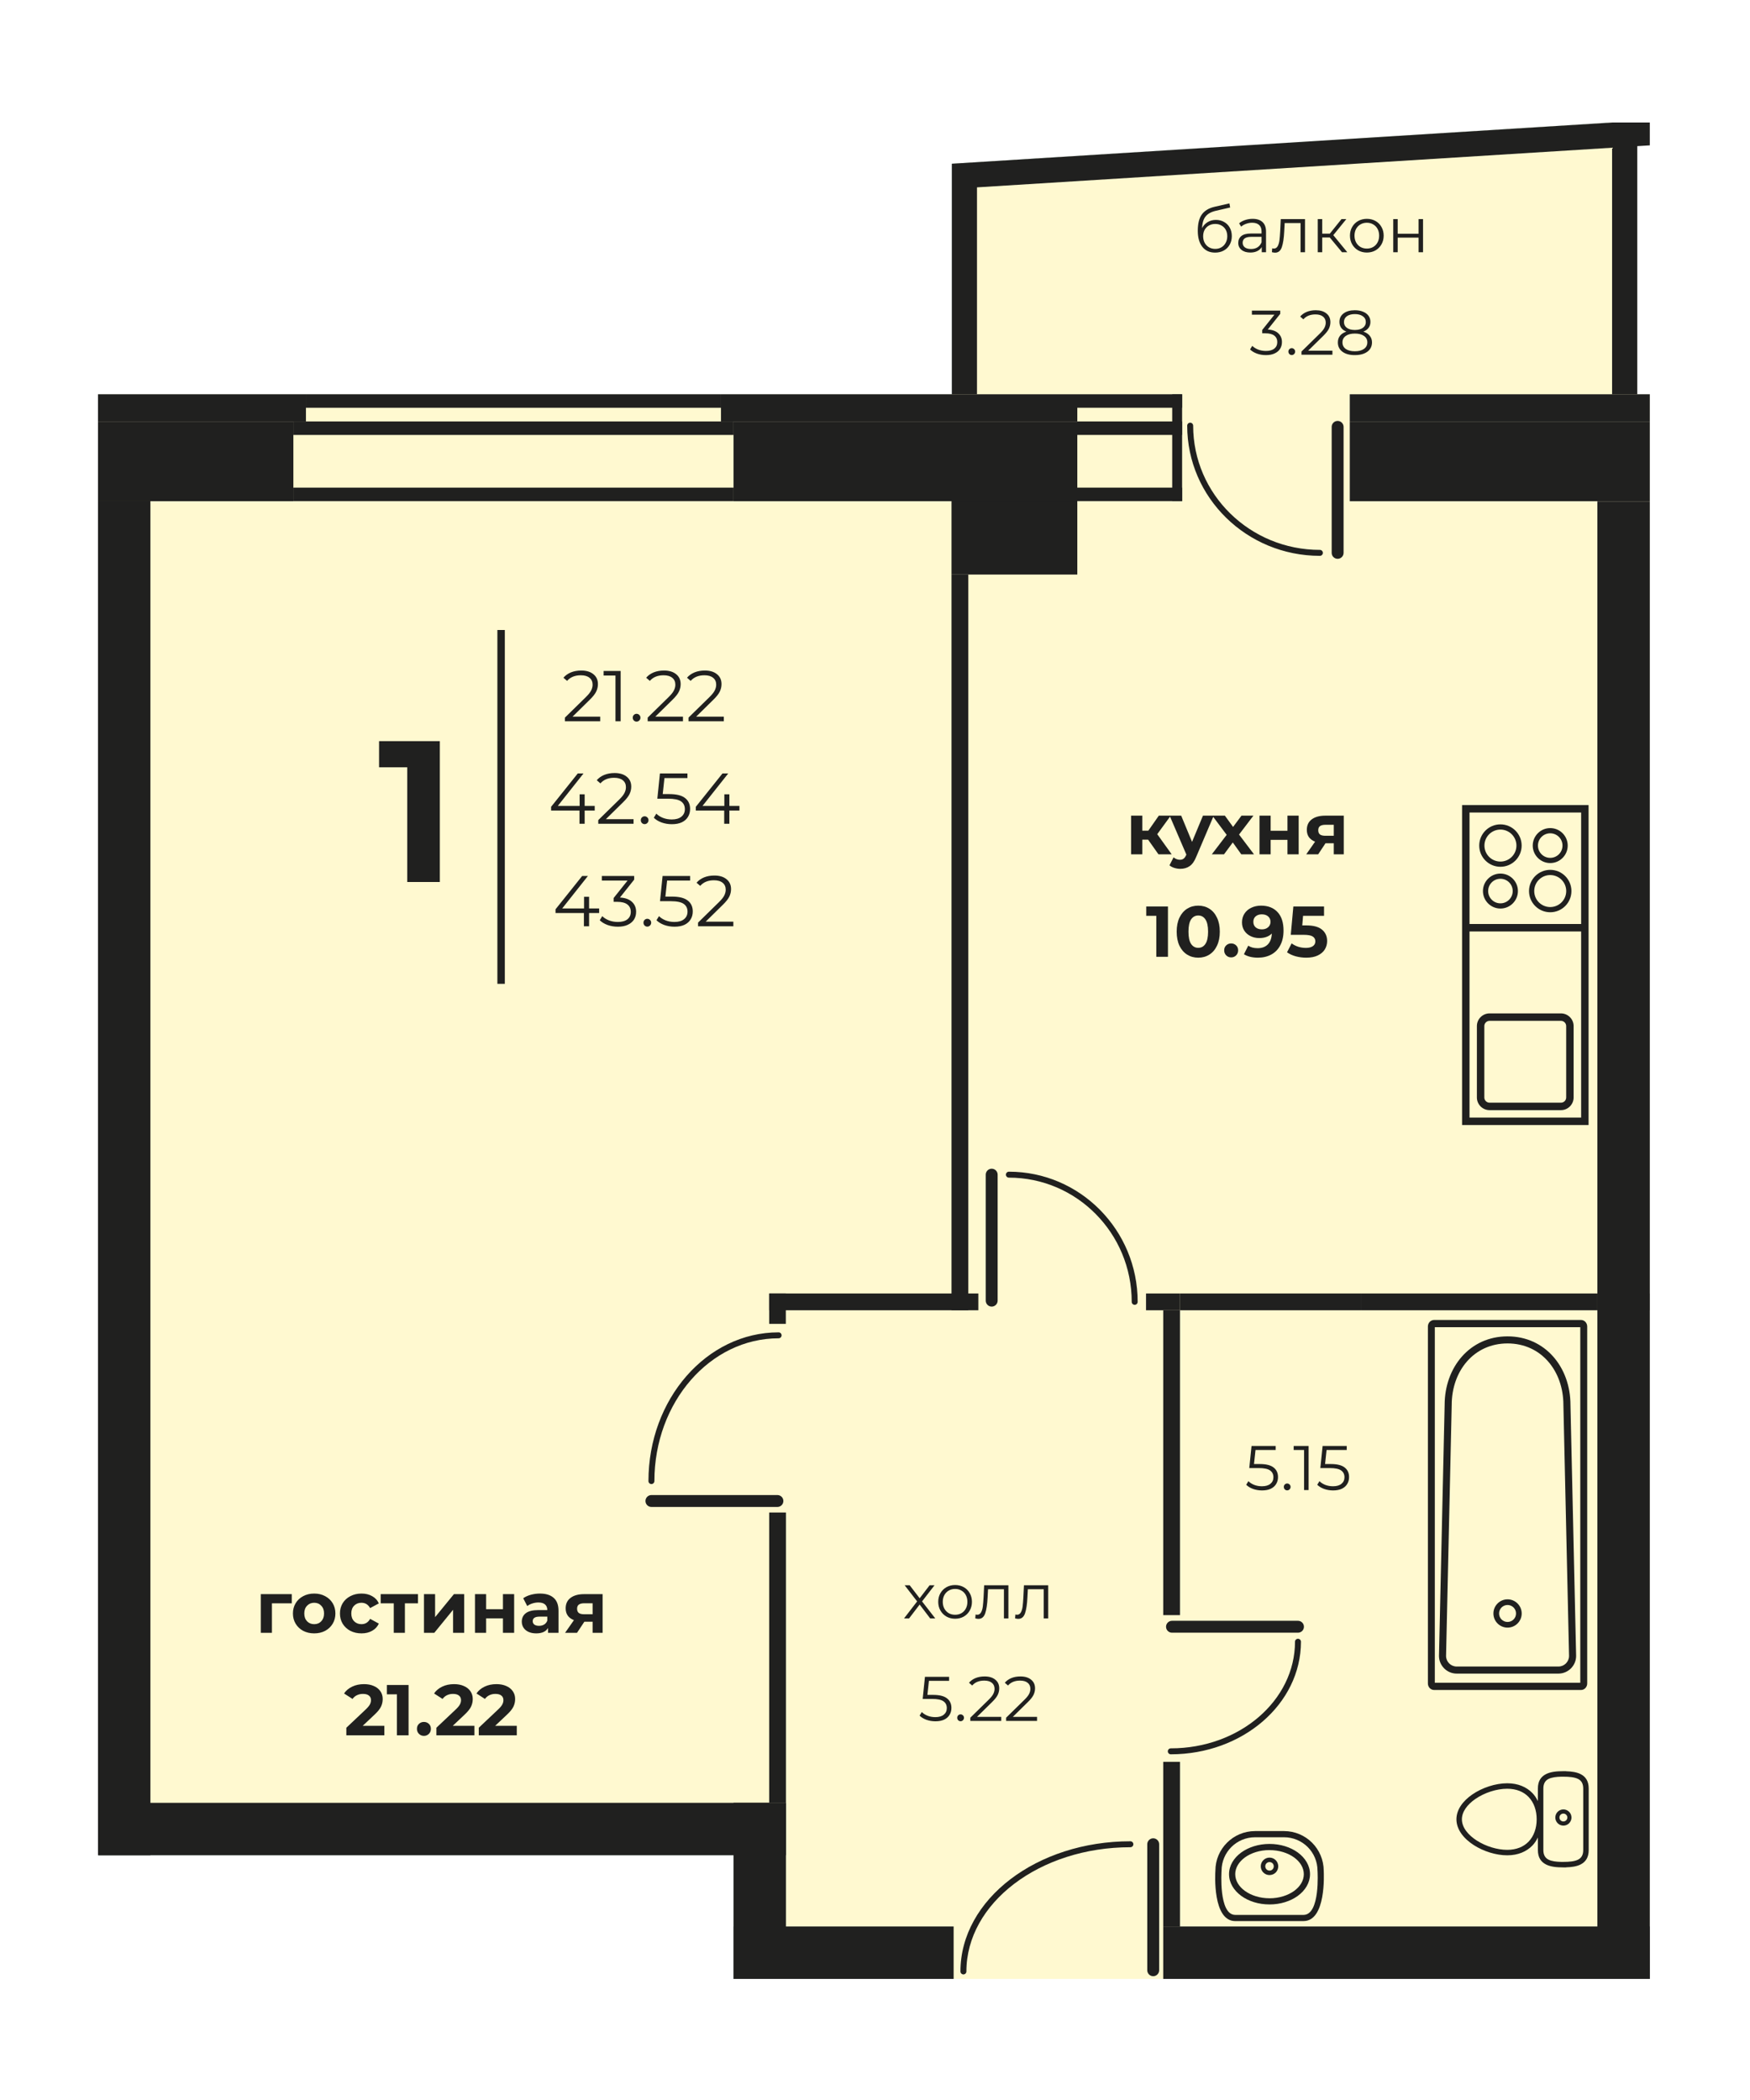 <svg width="500" height="600" viewBox="0 0 500 600" fill="none" xmlns="http://www.w3.org/2000/svg">
<rect width="500" height="600" fill="white"/>
<g clip-path="url(#clip0_2384_28729)">
<path fill-rule="evenodd" clip-rule="evenodd" d="M28 112.654H271.957V46.779L460.228 35H467.785V112.654H471.368V431.812V530.067V565.402H209.579V530.067H28V112.654Z" fill="#94D0F5"/>
<path fill-rule="evenodd" clip-rule="evenodd" d="M28 112.654H271.957V46.779L460.228 35H467.785V112.654H471.368V431.812V530.067V565.402H209.579V530.067H28V112.654Z" fill="#FFF9D0"/>
<path d="M307.8 128.224H271.862V164.157H307.8V128.224Z" fill="#20201F"/>
<path d="M42.975 143.197H28V530.067H42.975V143.197Z" fill="#20201F"/>
<path d="M471.368 143.243H456.393V565.402H471.368V143.243Z" fill="#20201F"/>
<path d="M471.368 550.428H332.351V565.402H471.368V550.428Z" fill="#20201F"/>
<path d="M272.466 550.428H209.58V565.402H272.466V550.428Z" fill="#20201F"/>
<path d="M224.555 515.095H209.58V565.402H224.555V515.095Z" fill="#20201F"/>
<path d="M224.555 515.095H28.123V530.067H224.555V515.095Z" fill="#20201F"/>
<path d="M83.823 120.439H28V143.197H83.823V120.439Z" fill="#20201F"/>
<path d="M307.8 120.439H209.58V143.196H307.8V120.439Z" fill="#20201F"/>
<path d="M471.368 120.439H385.653V143.197H471.368V120.439Z" fill="#20201F"/>
<path d="M87.412 112.654H28V120.439H87.412V112.654Z" fill="#20201F"/>
<path d="M307.8 112.653H205.991V120.439H307.8V112.653Z" fill="#20201F"/>
<path d="M471.368 112.654H385.653V120.439H471.368V112.654Z" fill="#20201F"/>
<path fill-rule="evenodd" clip-rule="evenodd" d="M271.957 46.779L460.709 35H471.368V41.534L467.785 41.758V112.654H460.599V42.206L279.142 53.53V112.654H271.957V46.779Z" fill="#20201F"/>
<path d="M276.659 164.157H271.862V374.36H276.659V164.157Z" fill="#20201F"/>
<path d="M279.524 369.569H219.767V374.36H279.524V369.569Z" fill="#20201F"/>
<path d="M224.523 369.569H219.767V378.245H224.523V369.569Z" fill="#20201F"/>
<path d="M456.392 369.569H388.808V374.36H456.392V369.569Z" fill="#20201F"/>
<path d="M388.808 369.569H337.138V374.36H388.808V369.569Z" fill="#20201F"/>
<path d="M337.139 369.569H327.436V374.36H337.139V369.569Z" fill="#20201F"/>
<path d="M337.138 374.36H332.351V461.466H337.138V374.36Z" fill="#20201F"/>
<path d="M471.368 369.569H471.289V374.36H471.368V369.569Z" fill="#20201F"/>
<path d="M224.555 432.143H219.767V515.095H224.555V432.143Z" fill="#20201F"/>
<path d="M337.138 503.386H332.351V550.428H337.138V503.386Z" fill="#20201F"/>
<path d="M205.99 112.654H87.403V116.506H205.99V112.654Z" fill="#20201F"/>
<path d="M209.58 120.419H83.814V124.27H209.58V120.419Z" fill="#20201F"/>
<path d="M209.58 139.324H83.814V143.175H209.58V139.324Z" fill="#20201F"/>
<path d="M337.744 112.652H307.801V116.504H337.744V112.652Z" fill="#20201F"/>
<path d="M337.744 120.417H307.8V124.268H337.744V120.417Z" fill="#20201F"/>
<path d="M337.744 139.322H307.8V143.173H337.744V139.322Z" fill="#20201F"/>
<path d="M337.744 112.652H334.917V143.195H337.744V112.652Z" fill="#20201F"/>
<path fill-rule="evenodd" clip-rule="evenodd" d="M380.479 121.965C380.479 121.026 381.241 120.264 382.18 120.264C383.119 120.264 383.881 121.026 383.881 121.965V157.961C383.881 158.9 383.119 159.662 382.18 159.662C381.241 159.662 380.479 158.9 380.479 157.961V121.965Z" fill="#20201F"/>
<path fill-rule="evenodd" clip-rule="evenodd" d="M339.201 121.623C339.201 121.153 339.582 120.772 340.052 120.772C340.521 120.772 340.902 121.153 340.902 121.623C340.902 131.42 344.954 140.292 351.501 146.711C358.054 153.135 367.11 157.111 377.112 157.111C377.581 157.111 377.962 157.492 377.962 157.961C377.962 158.43 377.581 158.811 377.112 158.811C366.652 158.811 357.175 154.649 350.312 147.92C343.449 141.191 339.201 131.892 339.201 121.623Z" fill="#20201F"/>
<path fill-rule="evenodd" clip-rule="evenodd" d="M222.117 427.157C223.056 427.157 223.818 427.919 223.818 428.858C223.818 429.797 223.056 430.559 222.117 430.559H186.121C185.182 430.559 184.42 429.797 184.42 428.858C184.42 427.919 185.182 427.157 186.121 427.157H222.117Z" fill="#20201F"/>
<path fill-rule="evenodd" clip-rule="evenodd" d="M222.459 380.671C222.929 380.671 223.31 381.052 223.31 381.521C223.31 381.99 222.929 382.371 222.459 382.371C212.68 382.371 203.821 386.923 197.404 394.277C190.96 401.663 186.971 411.877 186.971 423.164C186.971 423.633 186.59 424.014 186.121 424.014C185.652 424.014 185.271 423.633 185.271 423.164C185.271 411.458 189.421 400.848 196.128 393.161C202.861 385.445 212.171 380.671 222.459 380.671Z" fill="#20201F"/>
<path fill-rule="evenodd" clip-rule="evenodd" d="M285.041 371.615C285.041 372.554 284.279 373.315 283.34 373.315C282.402 373.315 281.64 372.554 281.64 371.615V335.618C281.64 334.68 282.402 333.918 283.34 333.918C284.279 333.918 285.041 334.68 285.041 335.618V371.615Z" fill="#20201F"/>
<path fill-rule="evenodd" clip-rule="evenodd" d="M325.047 371.957C325.047 372.426 324.666 372.807 324.197 372.807C323.727 372.807 323.346 372.426 323.346 371.957C323.346 362.157 319.416 353.283 313.064 346.862C306.713 340.441 297.941 336.469 288.255 336.469C287.785 336.469 287.404 336.088 287.404 335.618C287.404 335.149 287.785 334.768 288.255 334.768C298.413 334.768 307.614 338.933 314.273 345.666C320.928 352.394 325.047 361.691 325.047 371.957Z" fill="#20201F"/>
<path fill-rule="evenodd" clip-rule="evenodd" d="M334.855 466.486C333.916 466.486 333.154 465.724 333.154 464.786C333.154 463.847 333.916 463.085 334.855 463.085H370.851C371.79 463.085 372.552 463.847 372.552 464.786C372.552 465.724 371.79 466.486 370.851 466.486H334.855Z" fill="#20201F"/>
<path fill-rule="evenodd" clip-rule="evenodd" d="M334.513 501.228C334.043 501.228 333.662 500.847 333.662 500.378C333.662 499.909 334.043 499.528 334.513 499.528C344.338 499.528 353.227 496.101 359.651 490.565C366.044 485.056 370 477.454 370 469.067C370 468.598 370.381 468.217 370.851 468.217C371.32 468.217 371.701 468.598 371.701 469.067C371.701 477.969 367.519 486.024 360.76 491.848C354.036 497.642 344.754 501.228 334.513 501.228Z" fill="#20201F"/>
<path fill-rule="evenodd" clip-rule="evenodd" d="M331.19 562.926C331.19 563.865 330.428 564.627 329.489 564.627C328.551 564.627 327.789 563.865 327.789 562.926V526.93C327.789 525.991 328.551 525.229 329.489 525.229C330.428 525.229 331.19 525.991 331.19 526.93V562.926Z" fill="#20201F"/>
<path fill-rule="evenodd" clip-rule="evenodd" d="M276.114 563.268C276.114 563.737 275.733 564.118 275.264 564.118C274.795 564.118 274.414 563.737 274.414 563.268C274.414 552.955 279.883 543.633 288.722 536.9C297.498 530.216 309.608 526.079 322.967 526.079C323.436 526.079 323.817 526.46 323.817 526.93C323.817 527.399 323.436 527.78 322.967 527.78C309.986 527.78 298.242 531.782 289.751 538.248C281.327 544.666 276.114 553.514 276.114 563.268Z" fill="#20201F"/>
<path fill-rule="evenodd" clip-rule="evenodd" d="M453.879 231.083V321.437H417.737V230.02H453.879V231.083ZM449.606 293.158C449.606 292.164 449.199 291.258 448.541 290.604C447.886 289.951 446.983 289.543 445.992 289.543H425.582C424.591 289.543 423.688 289.951 423.029 290.604C422.375 291.258 421.968 292.164 421.968 293.158V313.568C421.968 314.559 422.375 315.463 423.029 316.121C423.682 316.775 424.587 317.181 425.582 317.181H445.992C446.987 317.181 447.892 316.775 448.543 316.118C449.199 315.463 449.606 314.559 449.606 313.568V293.158ZM447.917 241.593C447.917 240.217 447.357 238.967 446.453 238.061C445.549 237.157 444.299 236.597 442.921 236.597C441.546 236.597 440.297 237.157 439.389 238.064C438.485 238.969 437.925 240.218 437.925 241.593C437.925 242.971 438.485 244.221 439.391 245.123C440.295 246.029 441.545 246.589 442.921 246.589C444.299 246.589 445.549 246.029 446.453 245.125C447.357 244.221 447.917 242.971 447.917 241.593ZM434.754 241.593C434.754 239.921 434.074 238.406 432.978 237.309C431.882 236.213 430.366 235.534 428.695 235.534C427.023 235.534 425.507 236.213 424.411 237.309C423.315 238.406 422.636 239.921 422.636 241.593C422.636 243.264 423.315 244.78 424.411 245.876C425.507 246.973 427.023 247.652 428.695 247.652C430.366 247.652 431.882 246.973 432.978 245.876C434.074 244.78 434.754 243.264 434.754 241.593ZM431.927 244.825C432.753 244 433.266 242.855 433.266 241.593C433.266 240.33 432.753 239.186 431.927 238.361C431.101 237.535 429.957 237.022 428.695 237.022C427.432 237.022 426.288 237.535 425.462 238.361C424.637 239.186 424.124 240.33 424.124 241.593C424.124 242.855 424.637 244 425.462 244.825C426.288 245.651 427.432 246.164 428.695 246.164C429.957 246.164 431.101 245.651 431.927 244.825ZM448.98 254.588C448.98 252.916 448.301 251.4 447.204 250.304C446.108 249.208 444.593 248.529 442.921 248.529C441.249 248.529 439.733 249.207 438.637 250.303C437.541 251.4 436.862 252.916 436.862 254.588C436.862 256.26 437.541 257.775 438.638 258.871C439.734 259.967 441.249 260.647 442.921 260.647C444.592 260.647 446.108 259.967 447.204 258.871C448.301 257.775 448.98 256.259 448.98 254.588ZM446.153 257.82C446.979 256.994 447.492 255.85 447.492 254.588C447.492 253.325 446.979 252.181 446.153 251.355C445.328 250.53 444.184 250.017 442.921 250.017C441.658 250.017 440.513 250.529 439.688 251.355C438.862 252.18 438.35 253.325 438.35 254.588C438.35 255.851 438.863 256.994 439.689 257.82C440.514 258.646 441.658 259.159 442.921 259.159C444.183 259.159 445.328 258.646 446.153 257.82ZM433.691 254.588C433.691 253.212 433.13 251.962 432.226 251.056C431.322 250.152 430.072 249.592 428.695 249.592C427.32 249.592 426.07 250.152 425.163 251.059C424.259 251.964 423.699 253.213 423.699 254.588C423.699 255.965 424.259 257.215 425.165 258.118C426.069 259.023 427.319 259.584 428.695 259.584C430.072 259.584 431.322 259.023 432.226 258.12C433.13 257.215 433.691 255.965 433.691 254.588ZM431.175 257.068C431.809 256.435 432.203 255.556 432.203 254.588C432.203 253.617 431.811 252.739 431.178 252.107C430.542 251.474 429.663 251.08 428.695 251.08C427.724 251.08 426.846 251.472 426.214 252.105C425.579 252.739 425.187 253.617 425.187 254.588C425.187 255.556 425.581 256.435 426.214 257.068C426.846 257.704 427.724 258.096 428.695 258.096C429.663 258.096 430.542 257.702 431.175 257.068ZM445.402 244.074C446.035 243.44 446.429 242.562 446.429 241.593C446.429 240.622 446.037 239.744 445.404 239.112C444.768 238.479 443.89 238.085 442.921 238.085C441.95 238.085 441.072 238.477 440.44 239.11C439.805 239.744 439.413 240.622 439.413 241.593C439.413 242.562 439.807 243.44 440.44 244.074C441.072 244.709 441.95 245.101 442.921 245.101C443.89 245.101 444.768 244.707 445.402 244.074ZM447.48 313.568V293.158C447.48 292.75 447.312 292.377 447.042 292.107C446.775 291.837 446.402 291.669 445.992 291.669H425.582C425.172 291.669 424.799 291.837 424.53 292.105C424.262 292.377 424.094 292.75 424.094 293.158V313.568C424.094 313.978 424.261 314.35 424.528 314.617C424.802 314.887 425.176 315.055 425.582 315.055H445.992C446.398 315.055 446.772 314.887 447.042 314.617C447.313 314.35 447.48 313.978 447.48 313.568ZM419.863 264.001H451.753V232.146H419.863V264.001ZM451.753 266.127H419.863V319.311H451.753V266.127Z" fill="#20201F"/>
<path fill-rule="evenodd" clip-rule="evenodd" d="M421.09 527.18C423.887 528.978 427.476 530.089 430.631 530.089C433.736 530.089 436.16 529.024 437.847 527.279V527.274C438.485 526.614 438.979 525.829 439.397 524.999V528.586C439.397 530.728 440.292 531.983 441.728 532.712C443.035 533.377 444.764 533.541 446.66 533.541H447.442V533.521C449.022 533.477 450.464 533.28 451.588 532.712C453.023 531.983 453.914 530.728 453.914 528.597V511.002C453.914 508.862 453.023 507.608 451.588 506.884C450.464 506.32 449.022 506.116 447.442 506.074V506.054H446.66C444.764 506.054 443.035 506.219 441.728 506.884C440.292 507.608 439.397 508.862 439.397 511.002V514.597C438.979 513.766 438.49 512.984 437.847 512.322C436.16 510.574 433.736 509.508 430.631 509.508C427.296 509.508 423.48 510.751 420.617 512.733C417.976 514.563 416.122 517.036 416.122 519.798C416.122 522.722 418.201 525.326 421.09 527.18ZM448.993 519.291H448.998V519.293C448.998 519.924 448.735 520.505 448.317 520.924V520.929C447.9 521.345 447.324 521.604 446.685 521.604C446.046 521.604 445.475 521.345 445.058 520.929H445.05L445.051 520.924C444.633 520.503 444.376 519.924 444.376 519.293C444.376 518.652 444.633 518.073 445.05 517.658C445.467 517.241 446.046 516.98 446.685 516.98C447.324 516.98 447.895 517.241 448.317 517.658C448.735 518.073 448.993 518.652 448.993 519.291ZM447.81 519.288V519.293C447.81 519.605 447.686 519.886 447.49 520.086H447.482C447.281 520.287 446.995 520.416 446.685 520.416C446.37 520.416 446.081 520.291 445.885 520.096L445.88 520.088C445.683 519.886 445.557 519.605 445.557 519.293C445.557 518.971 445.683 518.691 445.88 518.491C446.081 518.294 446.37 518.17 446.685 518.17C447 518.17 447.286 518.294 447.482 518.5C447.691 518.696 447.818 518.98 447.818 519.288H447.81ZM440.96 511.002C440.96 509.558 441.527 508.733 442.426 508.273C443.358 507.809 444.65 507.652 446.111 507.625H446.66C448.343 507.625 449.851 507.753 450.89 508.273C451.789 508.733 452.35 509.56 452.35 511.002V528.597C452.35 530.037 451.789 530.86 450.89 531.32C449.851 531.843 448.343 531.97 446.66 531.97H446.051C444.62 531.938 443.337 531.784 442.426 531.322C441.519 530.86 440.96 530.03 440.96 528.586V511.002ZM421.502 514.013C424.114 512.202 427.595 511.069 430.631 511.069C433.284 511.069 435.325 511.955 436.725 513.402C438.259 514.984 439.051 517.263 439.051 519.798C439.051 522.336 438.259 524.613 436.725 526.199C435.325 527.642 433.284 528.527 430.631 528.527C427.763 528.527 424.488 527.512 421.929 525.869C419.462 524.285 417.685 522.129 417.685 519.798C417.685 517.606 419.265 515.569 421.502 514.013Z" fill="#20201F"/>
<path fill-rule="evenodd" clip-rule="evenodd" d="M372.429 548.876L352.939 548.882C346.42 548.882 347.188 535.39 347.255 534.489C347.255 531.366 348.529 528.532 350.582 526.482C352.63 524.435 355.469 523.166 358.591 523.166H366.862C369.991 523.166 372.826 524.432 374.88 526.482C376.926 528.532 378.195 531.371 378.209 534.494C378.251 535.41 378.922 548.882 372.429 548.876ZM362.723 535.733V535.731C363.409 535.724 364.041 535.454 364.493 535.003C364.937 534.545 365.211 533.92 365.211 533.238C365.211 532.549 364.935 531.923 364.484 531.474C364.033 531.022 363.409 530.746 362.721 530.746C362.037 530.746 361.412 531.022 360.961 531.474H360.953V531.479C360.502 531.928 360.221 532.549 360.221 533.238C360.221 533.92 360.502 534.554 360.953 535.003H360.955C361.406 535.454 362.037 535.737 362.721 535.737L362.723 535.733ZM362.727 534.462C363.053 534.462 363.36 534.327 363.58 534.102C363.794 533.888 363.932 533.58 363.932 533.238C363.932 532.898 363.8 532.589 363.586 532.369C363.364 532.157 363.064 532.018 362.721 532.021C362.377 532.021 362.08 532.155 361.86 532.369L361.855 532.374C361.636 532.589 361.503 532.898 361.503 533.238C361.503 533.574 361.645 533.882 361.857 534.102L361.862 534.105C362.077 534.321 362.384 534.451 362.716 534.451L362.727 534.448V534.462ZM362.723 544.127C365.865 544.127 368.718 543.19 370.792 541.688C372.947 540.116 374.286 537.92 374.288 535.487C374.288 533.045 372.947 530.85 370.792 529.275C368.71 527.764 365.856 526.836 362.713 526.836H362.699C359.565 526.844 356.719 527.779 354.639 529.285C352.493 530.855 351.156 533.045 351.154 535.474L351.156 535.487C351.156 537.926 352.493 540.109 354.656 541.688C356.725 543.193 359.576 544.127 362.716 544.124L362.723 544.127ZM362.723 542.369C365.477 542.364 367.965 541.556 369.764 540.257C371.463 539.016 372.52 537.324 372.52 535.487C372.52 533.639 371.463 531.947 369.751 530.701C367.961 529.407 365.477 528.602 362.713 528.602H362.708L362.699 528.597C359.943 528.602 357.465 529.407 355.675 530.708C353.981 531.945 352.925 533.639 352.92 535.474L352.925 535.487C352.922 537.328 353.979 539.021 355.681 540.257C357.472 541.551 359.957 542.364 362.713 542.361H362.723V542.369ZM372.423 547.117C377.262 547.117 376.438 534.591 376.438 534.559L376.43 534.494C376.43 531.854 375.364 529.467 373.639 527.73C371.898 526 369.506 524.931 366.862 524.931H358.6C355.946 524.931 353.55 525.994 351.817 527.73C350.086 529.458 349.021 531.854 349.016 534.494L349.013 534.556C349.013 534.588 348.125 547.117 352.944 547.117H372.423Z" fill="#20201F"/>
<path fill-rule="evenodd" clip-rule="evenodd" d="M451.509 480.789V379.2H409.95V480.789H451.509ZM426.69 460.993C426.69 459.877 427.142 458.867 427.873 458.137C428.607 457.406 429.616 456.954 430.729 456.954C431.842 456.954 432.852 457.406 433.583 458.137C434.316 458.871 434.769 459.88 434.769 460.993C434.769 462.107 434.316 463.115 433.586 463.847C432.856 464.58 431.845 465.033 430.729 465.033C429.614 465.033 428.603 464.58 427.873 463.85C427.142 463.12 426.69 462.109 426.69 460.993ZM429.014 459.278C429.451 458.841 430.059 458.57 430.729 458.57C431.4 458.57 432.007 458.841 432.445 459.278C432.881 459.715 433.153 460.323 433.153 460.993C433.153 461.664 432.881 462.271 432.444 462.708C432.005 463.146 431.398 463.417 430.729 463.417C430.06 463.417 429.454 463.146 429.015 462.708C428.577 462.269 428.306 461.662 428.306 460.993C428.306 460.324 428.577 459.718 429.014 459.278ZM411.139 473.121L412.755 401.409C412.755 390.638 419.959 381.818 430.729 381.818C441.5 381.818 448.704 390.638 448.704 401.409L450.32 473.121C450.32 474.511 449.751 475.774 448.837 476.688C447.919 477.602 446.657 478.17 445.27 478.17H416.188C414.804 478.17 413.542 477.602 412.626 476.688C411.707 475.768 411.139 474.506 411.139 473.121ZM414.775 401.409C414.775 391.742 421.062 383.838 430.729 383.838C440.396 383.838 446.684 391.742 446.684 401.409L448.3 473.121C448.3 473.952 447.958 474.71 447.409 475.264C446.862 475.81 446.105 476.151 445.27 476.151H416.188C415.354 476.151 414.597 475.81 414.046 475.259C413.499 474.713 413.159 473.956 413.159 473.121L414.775 401.409ZM453.487 378.987V481.002C453.487 481.509 453.286 481.972 452.967 482.307C452.647 482.645 452.201 482.853 451.712 482.853H409.746C409.258 482.853 408.812 482.645 408.492 482.311C408.171 481.976 407.972 481.512 407.972 481.002V378.987C407.972 378.477 408.171 378.013 408.492 377.677C408.816 377.345 409.26 377.135 409.746 377.135H451.712C452.199 377.135 452.642 377.344 452.964 377.677C453.287 378.017 453.487 378.479 453.487 378.987Z" fill="#20201F"/>
<path d="M144.235 180H142.109V281.095H144.235V180Z" fill="#20201F"/>
<path d="M171.491 204.764V206.078H161.409V205.031L167.384 199.179C168.137 198.44 168.644 197.803 168.904 197.269C169.177 196.722 169.314 196.174 169.314 195.627C169.314 194.778 169.02 194.121 168.431 193.656C167.856 193.176 167.028 192.937 165.947 192.937C164.263 192.937 162.956 193.471 162.025 194.538L160.978 193.635C161.539 192.978 162.251 192.471 163.113 192.116C163.989 191.76 164.975 191.582 166.07 191.582C167.535 191.582 168.691 191.931 169.54 192.629C170.403 193.313 170.834 194.258 170.834 195.462C170.834 196.202 170.669 196.913 170.341 197.598C170.012 198.282 169.39 199.069 168.472 199.959L163.586 204.764H171.491ZM177.329 191.705V206.078H175.851V193.019H172.463V191.705H177.329ZM181.874 206.181C181.573 206.181 181.313 206.071 181.094 205.852C180.888 205.633 180.786 205.366 180.786 205.051C180.786 204.736 180.888 204.476 181.094 204.271C181.313 204.052 181.573 203.942 181.874 203.942C182.175 203.942 182.435 204.052 182.654 204.271C182.873 204.476 182.983 204.736 182.983 205.051C182.983 205.366 182.873 205.633 182.654 205.852C182.435 206.071 182.175 206.181 181.874 206.181ZM195.132 204.764V206.078H185.05V205.031L191.025 199.179C191.778 198.44 192.284 197.803 192.544 197.269C192.818 196.722 192.955 196.174 192.955 195.627C192.955 194.778 192.661 194.121 192.072 193.656C191.497 193.176 190.669 192.937 189.588 192.937C187.904 192.937 186.597 193.471 185.666 194.538L184.619 193.635C185.18 192.978 185.892 192.471 186.754 192.116C187.63 191.76 188.616 191.582 189.711 191.582C191.176 191.582 192.332 191.931 193.181 192.629C194.043 193.313 194.475 194.258 194.475 195.462C194.475 196.202 194.31 196.913 193.982 197.598C193.653 198.282 193.03 199.069 192.113 199.959L187.226 204.764H195.132ZM206.802 204.764V206.078H196.72V205.031L202.695 199.179C203.448 198.44 203.954 197.803 204.214 197.269C204.488 196.722 204.625 196.174 204.625 195.627C204.625 194.778 204.331 194.121 203.742 193.656C203.167 193.176 202.339 192.937 201.258 192.937C199.574 192.937 198.267 193.471 197.336 194.538L196.289 193.635C196.85 192.978 197.562 192.471 198.424 192.116C199.3 191.76 200.286 191.582 201.381 191.582C202.846 191.582 204.002 191.931 204.851 192.629C205.713 193.313 206.145 194.258 206.145 195.462C206.145 196.202 205.98 196.913 205.652 197.598C205.323 198.282 204.7 199.069 203.783 199.959L198.896 204.764H206.802Z" fill="#20201F"/>
<path d="M169.92 231.586H167.046V235.364H165.568V231.586H157.457V230.518L165.075 220.991H166.717L159.367 230.272H165.609V226.946H167.046V230.272H169.92V231.586ZM181.013 234.05V235.364H170.931V234.317L176.906 228.465C177.659 227.726 178.166 227.089 178.426 226.555C178.699 226.008 178.836 225.46 178.836 224.913C178.836 224.064 178.542 223.407 177.953 222.942C177.379 222.463 176.55 222.223 175.469 222.223C173.785 222.223 172.478 222.757 171.547 223.825L170.5 222.921C171.061 222.264 171.773 221.758 172.635 221.402C173.512 221.046 174.497 220.868 175.592 220.868C177.057 220.868 178.214 221.217 179.062 221.915C179.925 222.599 180.356 223.544 180.356 224.749C180.356 225.488 180.192 226.2 179.863 226.884C179.534 227.568 178.912 228.355 177.995 229.245L173.108 234.05H181.013ZM184.177 235.467C183.876 235.467 183.616 235.357 183.397 235.138C183.192 234.919 183.089 234.652 183.089 234.337C183.089 234.023 183.192 233.762 183.397 233.557C183.616 233.338 183.876 233.229 184.177 233.229C184.479 233.229 184.739 233.338 184.958 233.557C185.177 233.762 185.286 234.023 185.286 234.337C185.286 234.652 185.177 234.919 184.958 235.138C184.739 235.357 184.479 235.467 184.177 235.467ZM191.198 226.884C193.279 226.884 194.791 227.26 195.736 228.013C196.694 228.752 197.173 229.793 197.173 231.134C197.173 231.969 196.974 232.715 196.577 233.372C196.194 234.029 195.612 234.55 194.832 234.933C194.052 235.302 193.094 235.487 191.958 235.487C190.931 235.487 189.952 235.323 189.021 234.994C188.104 234.652 187.365 234.2 186.804 233.639L187.523 232.469C188.002 232.962 188.631 233.365 189.412 233.68C190.192 233.981 191.034 234.132 191.937 234.132C193.128 234.132 194.045 233.865 194.688 233.331C195.346 232.797 195.674 232.086 195.674 231.196C195.674 230.21 195.304 229.464 194.565 228.958C193.84 228.451 192.608 228.198 190.869 228.198H187.81L188.549 220.991H196.413V222.305H189.843L189.35 226.884H191.198ZM211.267 231.586H208.392V235.364H206.914V231.586H198.803V230.518L206.421 220.991H208.064L200.713 230.272H206.955V226.946H208.392V230.272H211.267V231.586Z" fill="#20201F"/>
<path d="M171.183 260.872H168.309V264.65H166.83V260.872H158.72V259.804L166.337 250.277H167.98L160.629 259.558H166.871V256.231H168.309V259.558H171.183V260.872ZM177.127 256.437C178.633 256.519 179.776 256.929 180.556 257.669C181.35 258.394 181.747 259.345 181.747 260.523C181.747 261.344 181.548 262.076 181.152 262.72C180.755 263.349 180.166 263.849 179.386 264.218C178.605 264.588 177.654 264.773 176.532 264.773C175.491 264.773 174.506 264.609 173.575 264.28C172.658 263.938 171.919 263.486 171.357 262.925L172.076 261.755C172.555 262.247 173.192 262.651 173.986 262.966C174.78 263.267 175.628 263.418 176.532 263.418C177.709 263.418 178.619 263.164 179.262 262.658C179.906 262.138 180.228 261.426 180.228 260.523C180.228 259.633 179.906 258.935 179.262 258.428C178.619 257.922 177.647 257.669 176.347 257.669H175.32V256.58L179.304 251.591H171.953V250.277H181.193V251.324L177.127 256.437ZM184.939 264.752C184.638 264.752 184.378 264.643 184.159 264.424C183.953 264.205 183.851 263.938 183.851 263.623C183.851 263.308 183.953 263.048 184.159 262.843C184.378 262.624 184.638 262.514 184.939 262.514C185.24 262.514 185.5 262.624 185.719 262.843C185.938 263.048 186.048 263.308 186.048 263.623C186.048 263.938 185.938 264.205 185.719 264.424C185.5 264.643 185.24 264.752 184.939 264.752ZM191.959 256.17C194.04 256.17 195.553 256.546 196.497 257.299C197.455 258.038 197.934 259.078 197.934 260.42C197.934 261.255 197.736 262.001 197.339 262.658C196.956 263.315 196.374 263.835 195.594 264.218C194.813 264.588 193.855 264.773 192.719 264.773C191.692 264.773 190.714 264.609 189.783 264.28C188.866 263.938 188.127 263.486 187.565 262.925L188.284 261.755C188.763 262.247 189.393 262.651 190.173 262.966C190.953 263.267 191.795 263.418 192.698 263.418C193.889 263.418 194.807 263.151 195.45 262.617C196.107 262.083 196.435 261.371 196.435 260.481C196.435 259.496 196.066 258.75 195.327 258.243C194.601 257.737 193.369 257.484 191.631 257.484H188.571L189.311 250.277H197.175V251.591H190.604L190.111 256.17H191.959ZM209.526 263.336V264.65H199.444V263.602L205.419 257.751C206.172 257.011 206.678 256.375 206.938 255.841C207.212 255.294 207.349 254.746 207.349 254.198C207.349 253.35 207.055 252.693 206.466 252.227C205.891 251.748 205.063 251.509 203.982 251.509C202.298 251.509 200.991 252.043 200.06 253.11L199.013 252.207C199.574 251.55 200.286 251.043 201.148 250.687C202.024 250.331 203.01 250.154 204.105 250.154C205.57 250.154 206.726 250.503 207.575 251.201C208.437 251.885 208.869 252.83 208.869 254.034C208.869 254.773 208.704 255.485 208.376 256.17C208.047 256.854 207.424 257.641 206.507 258.531L201.62 263.336H209.526Z" fill="#20201F"/>
<path d="M125.667 211.756V252H116.354V219.23H108.305V211.756H125.667Z" fill="#20201F"/>
<path d="M83.361 458.096H77.694V466.514H74.512V455.468H83.361V458.096ZM89.772 466.679C88.608 466.679 87.561 466.439 86.63 465.96C85.713 465.467 84.995 464.79 84.474 463.927C83.954 463.065 83.694 462.086 83.694 460.991C83.694 459.896 83.954 458.917 84.474 458.055C84.995 457.193 85.713 456.522 86.63 456.043C87.561 455.55 88.608 455.303 89.772 455.303C90.935 455.303 91.976 455.55 92.893 456.043C93.81 456.522 94.529 457.193 95.049 458.055C95.569 458.917 95.829 459.896 95.829 460.991C95.829 462.086 95.569 463.065 95.049 463.927C94.529 464.79 93.81 465.467 92.893 465.96C91.976 466.439 90.935 466.679 89.772 466.679ZM89.772 464.05C90.593 464.05 91.264 463.777 91.784 463.229C92.318 462.668 92.585 461.922 92.585 460.991C92.585 460.06 92.318 459.321 91.784 458.774C91.264 458.212 90.593 457.932 89.772 457.932C88.951 457.932 88.273 458.212 87.739 458.774C87.205 459.321 86.938 460.06 86.938 460.991C86.938 461.922 87.205 462.668 87.739 463.229C88.273 463.777 88.951 464.05 89.772 464.05ZM103.289 466.679C102.111 466.679 101.05 466.439 100.106 465.96C99.175 465.467 98.443 464.79 97.909 463.927C97.389 463.065 97.129 462.086 97.129 460.991C97.129 459.896 97.389 458.917 97.909 458.055C98.443 457.193 99.175 456.522 100.106 456.043C101.05 455.55 102.111 455.303 103.289 455.303C104.452 455.303 105.465 455.55 106.327 456.043C107.203 456.522 107.84 457.213 108.237 458.116L105.752 459.451C105.178 458.438 104.349 457.932 103.268 457.932C102.433 457.932 101.742 458.205 101.194 458.753C100.647 459.301 100.373 460.047 100.373 460.991C100.373 461.936 100.647 462.682 101.194 463.229C101.742 463.777 102.433 464.05 103.268 464.05C104.363 464.05 105.191 463.544 105.752 462.531L108.237 463.886C107.84 464.762 107.203 465.447 106.327 465.939C105.465 466.432 104.452 466.679 103.289 466.679ZM119.424 458.096H115.687V466.514H112.505V458.096H108.768V455.468H119.424V458.096ZM121.132 455.468H124.314V462.038L129.694 455.468H132.63V466.514H129.447V459.944L124.088 466.514H121.132V455.468ZM135.709 455.468H138.892V459.78H143.696V455.468H146.899V466.514H143.696V462.387H138.892V466.514H135.709V455.468ZM154.257 455.303C155.968 455.303 157.282 455.714 158.199 456.535C159.116 457.343 159.575 458.568 159.575 460.211V466.514H156.577V465.139C155.975 466.165 154.852 466.679 153.21 466.679C152.361 466.679 151.622 466.535 150.992 466.247C150.376 465.96 149.904 465.563 149.576 465.057C149.247 464.55 149.083 463.975 149.083 463.332C149.083 462.305 149.466 461.498 150.233 460.909C151.013 460.32 152.211 460.026 153.826 460.026H156.372C156.372 459.328 156.16 458.794 155.735 458.424C155.311 458.041 154.675 457.85 153.826 457.85C153.237 457.85 152.655 457.945 152.081 458.137C151.519 458.315 151.04 458.561 150.643 458.876L149.493 456.638C150.096 456.214 150.814 455.885 151.649 455.653C152.498 455.42 153.367 455.303 154.257 455.303ZM154.011 464.523C154.558 464.523 155.044 464.4 155.468 464.153C155.893 463.893 156.194 463.517 156.372 463.024V461.895H154.175C152.861 461.895 152.204 462.326 152.204 463.188C152.204 463.599 152.361 463.927 152.676 464.174C153.005 464.406 153.449 464.523 154.011 464.523ZM172.172 455.468V466.514H169.318V463.352H166.957L164.863 466.514H161.454L163.98 462.901C163.213 462.599 162.624 462.168 162.214 461.607C161.817 461.032 161.618 460.341 161.618 459.533C161.618 458.233 162.084 457.234 163.015 456.535C163.959 455.824 165.253 455.468 166.895 455.468H172.172ZM166.957 458.075C166.272 458.075 165.752 458.199 165.396 458.445C165.054 458.691 164.883 459.088 164.883 459.636C164.883 460.183 165.047 460.587 165.376 460.847C165.718 461.094 166.231 461.217 166.916 461.217H169.318V458.075H166.957Z" fill="#20201F"/>
<path d="M109.816 493.09V495.8H98.954V493.644L104.498 488.408C105.086 487.847 105.483 487.368 105.689 486.971C105.894 486.56 105.997 486.156 105.997 485.76C105.997 485.185 105.798 484.747 105.401 484.445C105.018 484.131 104.45 483.973 103.697 483.973C103.067 483.973 102.499 484.096 101.993 484.343C101.486 484.575 101.062 484.931 100.72 485.41L98.297 483.85C98.858 483.015 99.632 482.365 100.617 481.899C101.603 481.42 102.732 481.181 104.005 481.181C105.073 481.181 106.004 481.359 106.797 481.715C107.605 482.057 108.228 482.55 108.666 483.193C109.118 483.823 109.344 484.569 109.344 485.431C109.344 486.211 109.179 486.944 108.851 487.628C108.522 488.312 107.886 489.093 106.941 489.969L103.635 493.09H109.816ZM116.732 481.427V495.8H113.406V484.096H110.531V481.427H116.732ZM121.118 495.964C120.557 495.964 120.085 495.773 119.701 495.389C119.318 495.006 119.126 494.527 119.126 493.952C119.126 493.363 119.318 492.891 119.701 492.535C120.085 492.166 120.557 491.981 121.118 491.981C121.679 491.981 122.151 492.166 122.535 492.535C122.918 492.891 123.11 493.363 123.11 493.952C123.11 494.527 122.918 495.006 122.535 495.389C122.151 495.773 121.679 495.964 121.118 495.964ZM135.542 493.09V495.8H124.68V493.644L130.224 488.408C130.813 487.847 131.21 487.368 131.415 486.971C131.62 486.56 131.723 486.156 131.723 485.76C131.723 485.185 131.524 484.747 131.127 484.445C130.744 484.131 130.176 483.973 129.423 483.973C128.794 483.973 128.225 484.096 127.719 484.343C127.212 484.575 126.788 484.931 126.446 485.41L124.023 483.85C124.584 483.015 125.358 482.365 126.343 481.899C127.329 481.42 128.458 481.181 129.731 481.181C130.799 481.181 131.73 481.359 132.524 481.715C133.331 482.057 133.954 482.55 134.392 483.193C134.844 483.823 135.07 484.569 135.07 485.431C135.07 486.211 134.905 486.944 134.577 487.628C134.248 488.312 133.612 489.093 132.667 489.969L129.362 493.09H135.542ZM147.653 493.09V495.8H136.791V493.644L142.335 488.408C142.924 487.847 143.321 487.368 143.526 486.971C143.731 486.56 143.834 486.156 143.834 485.76C143.834 485.185 143.636 484.747 143.239 484.445C142.855 484.131 142.287 483.973 141.534 483.973C140.905 483.973 140.337 484.096 139.83 484.343C139.324 484.575 138.899 484.931 138.557 485.41L136.134 483.85C136.695 483.015 137.469 482.365 138.454 481.899C139.44 481.42 140.569 481.181 141.842 481.181C142.91 481.181 143.841 481.359 144.635 481.715C145.442 482.057 146.065 482.55 146.503 483.193C146.955 483.823 147.181 484.569 147.181 485.431C147.181 486.211 147.017 486.944 146.688 487.628C146.36 488.312 145.723 489.093 144.779 489.969L141.473 493.09H147.653Z" fill="#20201F"/>
<path d="M328.032 239.902H326.369V244.091H323.166V233.044H326.369V237.335H328.094L331.092 233.044H334.5L330.64 238.341L334.767 244.091H330.989L328.032 239.902ZM346.785 233.044L341.796 244.768C341.289 246.041 340.66 246.938 339.907 247.458C339.168 247.978 338.271 248.238 337.217 248.238C336.642 248.238 336.074 248.149 335.513 247.971C334.952 247.793 334.493 247.547 334.137 247.232L335.308 244.953C335.554 245.172 335.835 245.343 336.149 245.466C336.478 245.589 336.8 245.651 337.114 245.651C337.552 245.651 337.908 245.542 338.182 245.323C338.456 245.117 338.702 244.768 338.921 244.275L338.962 244.173L334.178 233.044H337.484L340.584 240.538L343.705 233.044H346.785ZM354.649 244.091L352.226 240.703L349.721 244.091H346.231L350.481 238.526L346.374 233.044H349.968L352.308 236.268L354.711 233.044H358.119L354.013 238.444L358.283 244.091H354.649ZM359.86 233.044H363.043V237.356H367.848V233.044H371.051V244.091H367.848V239.963H363.043V244.091H359.86V233.044ZM383.932 233.044V244.091H381.078V240.929H378.716L376.622 244.091H373.214L375.739 240.477C374.972 240.176 374.384 239.744 373.973 239.183C373.576 238.608 373.378 237.917 373.378 237.109C373.378 235.809 373.843 234.81 374.774 234.112C375.719 233.4 377.012 233.044 378.655 233.044H383.932ZM378.716 235.652C378.032 235.652 377.512 235.775 377.156 236.021C376.814 236.268 376.642 236.665 376.642 237.212C376.642 237.76 376.807 238.163 377.135 238.424C377.477 238.67 377.991 238.793 378.675 238.793H381.078V235.652H378.716Z" fill="#20201F"/>
<path d="M333.699 259.003V273.376H330.373V261.673H327.498V259.003H333.699ZM342.356 273.623C341.165 273.623 340.104 273.328 339.173 272.74C338.242 272.151 337.51 271.302 336.976 270.194C336.456 269.071 336.196 267.737 336.196 266.19C336.196 264.643 336.456 263.315 336.976 262.206C337.51 261.084 338.242 260.228 339.173 259.64C340.104 259.051 341.165 258.757 342.356 258.757C343.547 258.757 344.608 259.051 345.538 259.64C346.469 260.228 347.195 261.084 347.715 262.206C348.249 263.315 348.516 264.643 348.516 266.19C348.516 267.737 348.249 269.071 347.715 270.194C347.195 271.302 346.469 272.151 345.538 272.74C344.608 273.328 343.547 273.623 342.356 273.623ZM342.356 270.81C343.232 270.81 343.916 270.433 344.409 269.68C344.916 268.927 345.169 267.764 345.169 266.19C345.169 264.616 344.916 263.452 344.409 262.699C343.916 261.946 343.232 261.57 342.356 261.57C341.493 261.57 340.809 261.946 340.303 262.699C339.81 263.452 339.563 264.616 339.563 266.19C339.563 267.764 339.81 268.927 340.303 269.68C340.809 270.433 341.493 270.81 342.356 270.81ZM351.76 273.54C351.199 273.54 350.727 273.349 350.343 272.966C349.96 272.582 349.768 272.103 349.768 271.528C349.768 270.94 349.96 270.467 350.343 270.112C350.727 269.742 351.199 269.557 351.76 269.557C352.321 269.557 352.794 269.742 353.177 270.112C353.56 270.467 353.752 270.94 353.752 271.528C353.752 272.103 353.56 272.582 353.177 272.966C352.794 273.349 352.321 273.54 351.76 273.54ZM360.296 258.757C362.308 258.757 363.882 259.373 365.019 260.605C366.155 261.823 366.723 263.582 366.723 265.882C366.723 267.511 366.415 268.907 365.799 270.07C365.196 271.234 364.341 272.117 363.232 272.719C362.123 273.321 360.844 273.623 359.393 273.623C358.626 273.623 357.894 273.54 357.196 273.376C356.497 273.198 355.902 272.952 355.409 272.637L356.641 270.194C357.339 270.673 358.236 270.912 359.331 270.912C360.549 270.912 361.514 270.556 362.226 269.845C362.938 269.119 363.321 268.079 363.376 266.724C362.514 267.586 361.323 268.017 359.803 268.017C358.886 268.017 358.051 267.832 357.298 267.463C356.545 267.093 355.95 266.573 355.512 265.902C355.074 265.218 354.855 264.431 354.855 263.541C354.855 262.583 355.094 261.741 355.573 261.015C356.053 260.29 356.703 259.736 357.524 259.352C358.359 258.955 359.283 258.757 360.296 258.757ZM360.542 265.533C361.268 265.533 361.856 265.334 362.308 264.937C362.774 264.527 363.006 264.006 363.006 263.377C363.006 262.747 362.78 262.234 362.329 261.837C361.891 261.44 361.282 261.241 360.501 261.241C359.79 261.241 359.208 261.433 358.756 261.816C358.318 262.2 358.099 262.72 358.099 263.377C358.099 264.034 358.318 264.561 358.756 264.958C359.208 265.341 359.803 265.533 360.542 265.533ZM373.246 264.403C375.272 264.403 376.764 264.807 377.723 265.615C378.694 266.422 379.18 267.504 379.18 268.859C379.18 269.735 378.961 270.536 378.523 271.261C378.085 271.973 377.415 272.548 376.511 272.986C375.621 273.41 374.519 273.623 373.205 273.623C372.192 273.623 371.193 273.493 370.208 273.232C369.236 272.959 368.408 272.575 367.723 272.083L369.037 269.537C369.585 269.947 370.214 270.269 370.926 270.502C371.638 270.721 372.37 270.83 373.123 270.83C373.958 270.83 374.615 270.666 375.094 270.337C375.573 270.009 375.813 269.55 375.813 268.962C375.813 268.346 375.56 267.88 375.053 267.565C374.561 267.251 373.698 267.093 372.466 267.093H368.791L369.53 259.003H378.297V261.673H372.302L372.076 264.403H373.246Z" fill="#20201F"/>
<path d="M265.765 462.405L262.759 458.445L259.735 462.405H258.295L262.039 457.545L258.475 452.937H259.915L262.759 456.645L265.603 452.937H267.007L263.443 457.545L267.223 462.405H265.765ZM272.89 462.495C271.978 462.495 271.156 462.291 270.424 461.883C269.692 461.463 269.116 460.887 268.696 460.155C268.276 459.423 268.066 458.595 268.066 457.671C268.066 456.747 268.276 455.919 268.696 455.187C269.116 454.455 269.692 453.885 270.424 453.477C271.156 453.069 271.978 452.865 272.89 452.865C273.802 452.865 274.624 453.069 275.356 453.477C276.088 453.885 276.658 454.455 277.066 455.187C277.486 455.919 277.696 456.747 277.696 457.671C277.696 458.595 277.486 459.423 277.066 460.155C276.658 460.887 276.088 461.463 275.356 461.883C274.624 462.291 273.802 462.495 272.89 462.495ZM272.89 461.361C273.562 461.361 274.162 461.211 274.69 460.911C275.23 460.599 275.65 460.161 275.95 459.597C276.25 459.033 276.4 458.391 276.4 457.671C276.4 456.951 276.25 456.309 275.95 455.745C275.65 455.181 275.23 454.749 274.69 454.449C274.162 454.137 273.562 453.981 272.89 453.981C272.218 453.981 271.612 454.137 271.072 454.449C270.544 454.749 270.124 455.181 269.812 455.745C269.512 456.309 269.362 456.951 269.362 457.671C269.362 458.391 269.512 459.033 269.812 459.597C270.124 460.161 270.544 460.599 271.072 460.911C271.612 461.211 272.218 461.361 272.89 461.361ZM288.115 452.937V462.405H286.837V454.071H282.301L282.175 456.411C282.079 458.379 281.851 459.891 281.491 460.947C281.131 462.003 280.489 462.531 279.565 462.531C279.313 462.531 279.007 462.483 278.647 462.387L278.737 461.289C278.953 461.337 279.103 461.361 279.187 461.361C279.679 461.361 280.051 461.133 280.303 460.677C280.555 460.221 280.723 459.657 280.807 458.985C280.891 458.313 280.963 457.425 281.023 456.321L281.185 452.937H288.115ZM299.488 452.937V462.405H298.21V454.071H293.674L293.548 456.411C293.452 458.379 293.224 459.891 292.864 460.947C292.504 462.003 291.862 462.531 290.938 462.531C290.686 462.531 290.38 462.483 290.02 462.387L290.11 461.289C290.326 461.337 290.476 461.361 290.56 461.361C291.052 461.361 291.424 461.133 291.676 460.677C291.928 460.221 292.096 459.657 292.18 458.985C292.264 458.313 292.336 457.425 292.396 456.321L292.558 452.937H299.488Z" fill="#20201F"/>
<path d="M266.593 484.257C268.417 484.257 269.743 484.587 270.571 485.247C271.411 485.895 271.831 486.807 271.831 487.983C271.831 488.715 271.657 489.369 271.309 489.945C270.973 490.521 270.463 490.977 269.779 491.313C269.095 491.637 268.255 491.799 267.259 491.799C266.359 491.799 265.501 491.655 264.685 491.367C263.881 491.067 263.233 490.671 262.741 490.179L263.371 489.153C263.791 489.585 264.343 489.939 265.027 490.215C265.711 490.479 266.449 490.611 267.241 490.611C268.285 490.611 269.089 490.377 269.653 489.909C270.229 489.441 270.517 488.817 270.517 488.037C270.517 487.173 270.193 486.519 269.545 486.075C268.909 485.631 267.829 485.409 266.305 485.409H263.623L264.271 479.091H271.165V480.243H265.405L264.973 484.257H266.593ZM274.448 491.781C274.184 491.781 273.956 491.685 273.764 491.493C273.584 491.301 273.494 491.067 273.494 490.791C273.494 490.515 273.584 490.287 273.764 490.107C273.956 489.915 274.184 489.819 274.448 489.819C274.712 489.819 274.94 489.915 275.132 490.107C275.324 490.287 275.42 490.515 275.42 490.791C275.42 491.067 275.324 491.301 275.132 491.493C274.94 491.685 274.712 491.781 274.448 491.781ZM286.07 490.539V491.691H277.232V490.773L282.47 485.643C283.13 484.995 283.574 484.437 283.802 483.969C284.042 483.489 284.162 483.009 284.162 482.529C284.162 481.785 283.904 481.209 283.388 480.801C282.884 480.381 282.158 480.171 281.21 480.171C279.734 480.171 278.588 480.639 277.772 481.575L276.854 480.783C277.346 480.207 277.97 479.763 278.726 479.451C279.494 479.139 280.358 478.983 281.318 478.983C282.602 478.983 283.616 479.289 284.36 479.901C285.116 480.501 285.494 481.329 285.494 482.385C285.494 483.033 285.35 483.657 285.062 484.257C284.774 484.857 284.228 485.547 283.424 486.327L279.14 490.539H286.07ZM296.301 490.539V491.691H287.463V490.773L292.701 485.643C293.361 484.995 293.805 484.437 294.033 483.969C294.273 483.489 294.393 483.009 294.393 482.529C294.393 481.785 294.135 481.209 293.619 480.801C293.115 480.381 292.389 480.171 291.441 480.171C289.965 480.171 288.819 480.639 288.003 481.575L287.085 480.783C287.577 480.207 288.201 479.763 288.957 479.451C289.725 479.139 290.589 478.983 291.549 478.983C292.833 478.983 293.847 479.289 294.591 479.901C295.347 480.501 295.725 481.329 295.725 482.385C295.725 483.033 295.581 483.657 295.293 484.257C295.005 484.857 294.459 485.547 293.655 486.327L289.371 490.539H296.301Z" fill="#20201F"/>
<path d="M347.408 62.83C348.284 62.83 349.064 63.028 349.748 63.424C350.444 63.808 350.984 64.354 351.368 65.062C351.752 65.758 351.944 66.556 351.944 67.457C351.944 68.38 351.74 69.203 351.332 69.922C350.936 70.631 350.378 71.183 349.658 71.579C348.938 71.975 348.11 72.173 347.174 72.173C345.602 72.173 344.384 71.621 343.52 70.516C342.656 69.412 342.224 67.888 342.224 65.945C342.224 63.916 342.608 62.362 343.376 61.282C344.156 60.202 345.368 59.47 347.012 59.086L351.26 58.114L351.476 59.284L347.48 60.202C346.124 60.502 345.128 61.036 344.492 61.804C343.856 62.56 343.508 63.682 343.448 65.171C343.832 64.438 344.366 63.868 345.05 63.46C345.734 63.04 346.52 62.83 347.408 62.83ZM347.21 71.111C347.87 71.111 348.458 70.961 348.974 70.661C349.502 70.349 349.91 69.916 350.198 69.365C350.498 68.812 350.648 68.189 350.648 67.493C350.648 66.796 350.504 66.184 350.216 65.656C349.928 65.129 349.52 64.721 348.992 64.432C348.476 64.132 347.882 63.982 347.21 63.982C346.538 63.982 345.938 64.132 345.41 64.432C344.894 64.721 344.486 65.129 344.186 65.656C343.898 66.184 343.754 66.796 343.754 67.493C343.754 68.189 343.898 68.812 344.186 69.365C344.486 69.916 344.9 70.349 345.428 70.661C345.956 70.961 346.55 71.111 347.21 71.111ZM357.889 62.524C359.125 62.524 360.073 62.836 360.733 63.46C361.393 64.072 361.723 64.984 361.723 66.197V72.065H360.499V70.589C360.211 71.081 359.785 71.465 359.221 71.741C358.669 72.017 358.009 72.155 357.241 72.155C356.185 72.155 355.345 71.903 354.721 71.399C354.097 70.895 353.785 70.228 353.785 69.4C353.785 68.597 354.073 67.948 354.649 67.457C355.237 66.965 356.167 66.719 357.439 66.719H360.445V66.142C360.445 65.326 360.217 64.709 359.761 64.288C359.305 63.856 358.639 63.64 357.763 63.64C357.163 63.64 356.587 63.742 356.035 63.946C355.483 64.138 355.009 64.408 354.613 64.757L354.037 63.802C354.517 63.394 355.093 63.082 355.765 62.866C356.437 62.638 357.145 62.524 357.889 62.524ZM357.439 71.147C358.159 71.147 358.777 70.985 359.293 70.661C359.809 70.325 360.193 69.844 360.445 69.221V67.672H357.475C355.855 67.672 355.045 68.237 355.045 69.365C355.045 69.916 355.255 70.355 355.675 70.679C356.095 70.991 356.683 71.147 357.439 71.147ZM372.865 62.596V72.065H371.587V63.73H367.051L366.925 66.07C366.829 68.038 366.601 69.55 366.241 70.607C365.881 71.663 365.239 72.191 364.315 72.191C364.063 72.191 363.757 72.143 363.397 72.047L363.487 70.949C363.703 70.997 363.853 71.021 363.937 71.021C364.429 71.021 364.801 70.793 365.053 70.337C365.305 69.88 365.473 69.317 365.557 68.644C365.641 67.972 365.713 67.085 365.773 65.981L365.935 62.596H372.865ZM379.936 67.853H377.776V72.065H376.498V62.596H377.776V66.754H379.954L383.284 62.596H384.67L380.944 67.186L384.94 72.065H383.428L379.936 67.853ZM390.53 72.155C389.617 72.155 388.795 71.951 388.063 71.543C387.331 71.123 386.755 70.546 386.335 69.814C385.915 69.082 385.705 68.254 385.705 67.331C385.705 66.406 385.915 65.579 386.335 64.847C386.755 64.114 387.331 63.544 388.063 63.136C388.795 62.728 389.617 62.524 390.53 62.524C391.442 62.524 392.264 62.728 392.996 63.136C393.728 63.544 394.298 64.114 394.706 64.847C395.126 65.579 395.336 66.406 395.336 67.331C395.336 68.254 395.126 69.082 394.706 69.814C394.298 70.546 393.728 71.123 392.996 71.543C392.264 71.951 391.442 72.155 390.53 72.155ZM390.53 71.021C391.202 71.021 391.802 70.871 392.33 70.571C392.87 70.258 393.29 69.82 393.59 69.257C393.89 68.692 394.04 68.05 394.04 67.331C394.04 66.611 393.89 65.969 393.59 65.404C393.29 64.841 392.87 64.408 392.33 64.108C391.802 63.796 391.202 63.64 390.53 63.64C389.858 63.64 389.251 63.796 388.711 64.108C388.183 64.408 387.763 64.841 387.451 65.404C387.151 65.969 387.001 66.611 387.001 67.331C387.001 68.05 387.151 68.692 387.451 69.257C387.763 69.82 388.183 70.258 388.711 70.571C389.251 70.871 389.858 71.021 390.53 71.021ZM398.067 62.596H399.345V66.79H405.303V62.596H406.581V72.065H405.303V67.888H399.345V72.065H398.067V62.596Z" fill="#20201F"/>
<path d="M362.22 94.151C363.54 94.223 364.542 94.583 365.226 95.231C365.922 95.867 366.27 96.701 366.27 97.733C366.27 98.453 366.096 99.095 365.748 99.659C365.4 100.211 364.884 100.649 364.2 100.973C363.516 101.297 362.682 101.459 361.698 101.459C360.786 101.459 359.922 101.315 359.106 101.027C358.302 100.727 357.654 100.331 357.162 99.839L357.792 98.813C358.212 99.245 358.77 99.599 359.466 99.875C360.162 100.139 360.906 100.271 361.698 100.271C362.73 100.271 363.528 100.049 364.092 99.605C364.656 99.149 364.938 98.525 364.938 97.733C364.938 96.953 364.656 96.341 364.092 95.897C363.528 95.453 362.676 95.231 361.536 95.231H360.636V94.277L364.128 89.903H357.684V88.751H365.784V89.668L362.22 94.151ZM369.068 101.441C368.804 101.441 368.576 101.345 368.384 101.153C368.204 100.961 368.114 100.727 368.114 100.451C368.114 100.175 368.204 99.947 368.384 99.767C368.576 99.575 368.804 99.479 369.068 99.479C369.332 99.479 369.56 99.575 369.752 99.767C369.944 99.947 370.04 100.175 370.04 100.451C370.04 100.727 369.944 100.961 369.752 101.153C369.56 101.345 369.332 101.441 369.068 101.441ZM380.691 100.199V101.351H371.853V100.433L377.091 95.303C377.751 94.655 378.195 94.097 378.423 93.629C378.663 93.149 378.783 92.669 378.783 92.189C378.783 91.445 378.525 90.868 378.009 90.46C377.505 90.04 376.779 89.831 375.831 89.831C374.355 89.831 373.209 90.299 372.393 91.234L371.475 90.442C371.967 89.867 372.591 89.422 373.347 89.111C374.115 88.799 374.979 88.642 375.939 88.642C377.223 88.642 378.237 88.948 378.981 89.561C379.737 90.16 380.115 90.989 380.115 92.045C380.115 92.693 379.971 93.317 379.683 93.917C379.395 94.517 378.849 95.207 378.045 95.987L373.761 100.199H380.691ZM389.535 94.745C390.327 95.009 390.933 95.405 391.353 95.933C391.785 96.461 392.001 97.097 392.001 97.841C392.001 98.573 391.803 99.215 391.407 99.767C391.011 100.307 390.441 100.727 389.697 101.027C388.965 101.315 388.101 101.459 387.105 101.459C385.593 101.459 384.405 101.135 383.541 100.487C382.677 99.839 382.245 98.957 382.245 97.841C382.245 97.085 382.449 96.449 382.857 95.933C383.277 95.405 383.883 95.009 384.675 94.745C384.027 94.493 383.535 94.133 383.199 93.665C382.863 93.185 382.695 92.621 382.695 91.973C382.695 90.953 383.091 90.142 383.883 89.543C384.687 88.942 385.761 88.642 387.105 88.642C387.993 88.642 388.767 88.781 389.427 89.056C390.099 89.32 390.621 89.704 390.993 90.209C391.365 90.713 391.551 91.3 391.551 91.973C391.551 92.621 391.377 93.185 391.029 93.665C390.681 94.133 390.183 94.493 389.535 94.745ZM383.991 92.009C383.991 92.705 384.267 93.257 384.819 93.665C385.371 94.073 386.133 94.277 387.105 94.277C388.077 94.277 388.839 94.073 389.391 93.665C389.955 93.257 390.237 92.711 390.237 92.027C390.237 91.319 389.949 90.76 389.373 90.353C388.809 89.945 388.053 89.74 387.105 89.74C386.145 89.74 385.383 89.945 384.819 90.353C384.267 90.76 383.991 91.312 383.991 92.009ZM387.105 100.361C388.221 100.361 389.091 100.133 389.715 99.677C390.351 99.221 390.669 98.603 390.669 97.823C390.669 97.043 390.351 96.431 389.715 95.987C389.091 95.531 388.221 95.303 387.105 95.303C386.001 95.303 385.131 95.531 384.495 95.987C383.871 96.431 383.559 97.043 383.559 97.823C383.559 98.615 383.871 99.239 384.495 99.695C385.119 100.139 385.989 100.361 387.105 100.361Z" fill="#20201F"/>
<path d="M359.907 418.296C361.731 418.296 363.057 418.626 363.885 419.286C364.725 419.934 365.145 420.846 365.145 422.022C365.145 422.754 364.971 423.408 364.623 423.984C364.287 424.56 363.777 425.016 363.093 425.352C362.409 425.676 361.569 425.838 360.573 425.838C359.673 425.838 358.815 425.694 357.999 425.406C357.195 425.106 356.547 424.71 356.055 424.218L356.685 423.192C357.105 423.624 357.657 423.978 358.341 424.254C359.025 424.518 359.763 424.65 360.555 424.65C361.599 424.65 362.403 424.416 362.967 423.948C363.543 423.48 363.831 422.856 363.831 422.076C363.831 421.212 363.507 420.558 362.859 420.114C362.223 419.67 361.143 419.448 359.619 419.448H356.937L357.585 413.13H364.479V414.282H358.719L358.287 418.296H359.907ZM367.762 425.82C367.498 425.82 367.27 425.724 367.078 425.532C366.898 425.34 366.808 425.106 366.808 424.83C366.808 424.554 366.898 424.326 367.078 424.146C367.27 423.954 367.498 423.858 367.762 423.858C368.026 423.858 368.254 423.954 368.446 424.146C368.638 424.326 368.734 424.554 368.734 424.83C368.734 425.106 368.638 425.34 368.446 425.532C368.254 425.724 368.026 425.82 367.762 425.82ZM373.886 413.13V425.73H372.59V414.282H369.62V413.13H373.886ZM380.21 418.296C382.034 418.296 383.36 418.626 384.188 419.286C385.028 419.934 385.448 420.846 385.448 422.022C385.448 422.754 385.274 423.408 384.926 423.984C384.59 424.56 384.08 425.016 383.396 425.352C382.712 425.676 381.872 425.838 380.876 425.838C379.976 425.838 379.118 425.694 378.302 425.406C377.498 425.106 376.85 424.71 376.358 424.218L376.988 423.192C377.408 423.624 377.96 423.978 378.644 424.254C379.328 424.518 380.066 424.65 380.858 424.65C381.902 424.65 382.706 424.416 383.27 423.948C383.846 423.48 384.134 422.856 384.134 422.076C384.134 421.212 383.81 420.558 383.162 420.114C382.526 419.67 381.446 419.448 379.922 419.448H377.24L377.888 413.13H384.782V414.282H379.022L378.59 418.296H380.21Z" fill="#20201F"/>
</g>
<defs>
<clipPath id="clip0_2384_28729">
<rect width="443.368" height="530.402" fill="white" transform="translate(28 35)"/>
</clipPath>
</defs>
</svg>

